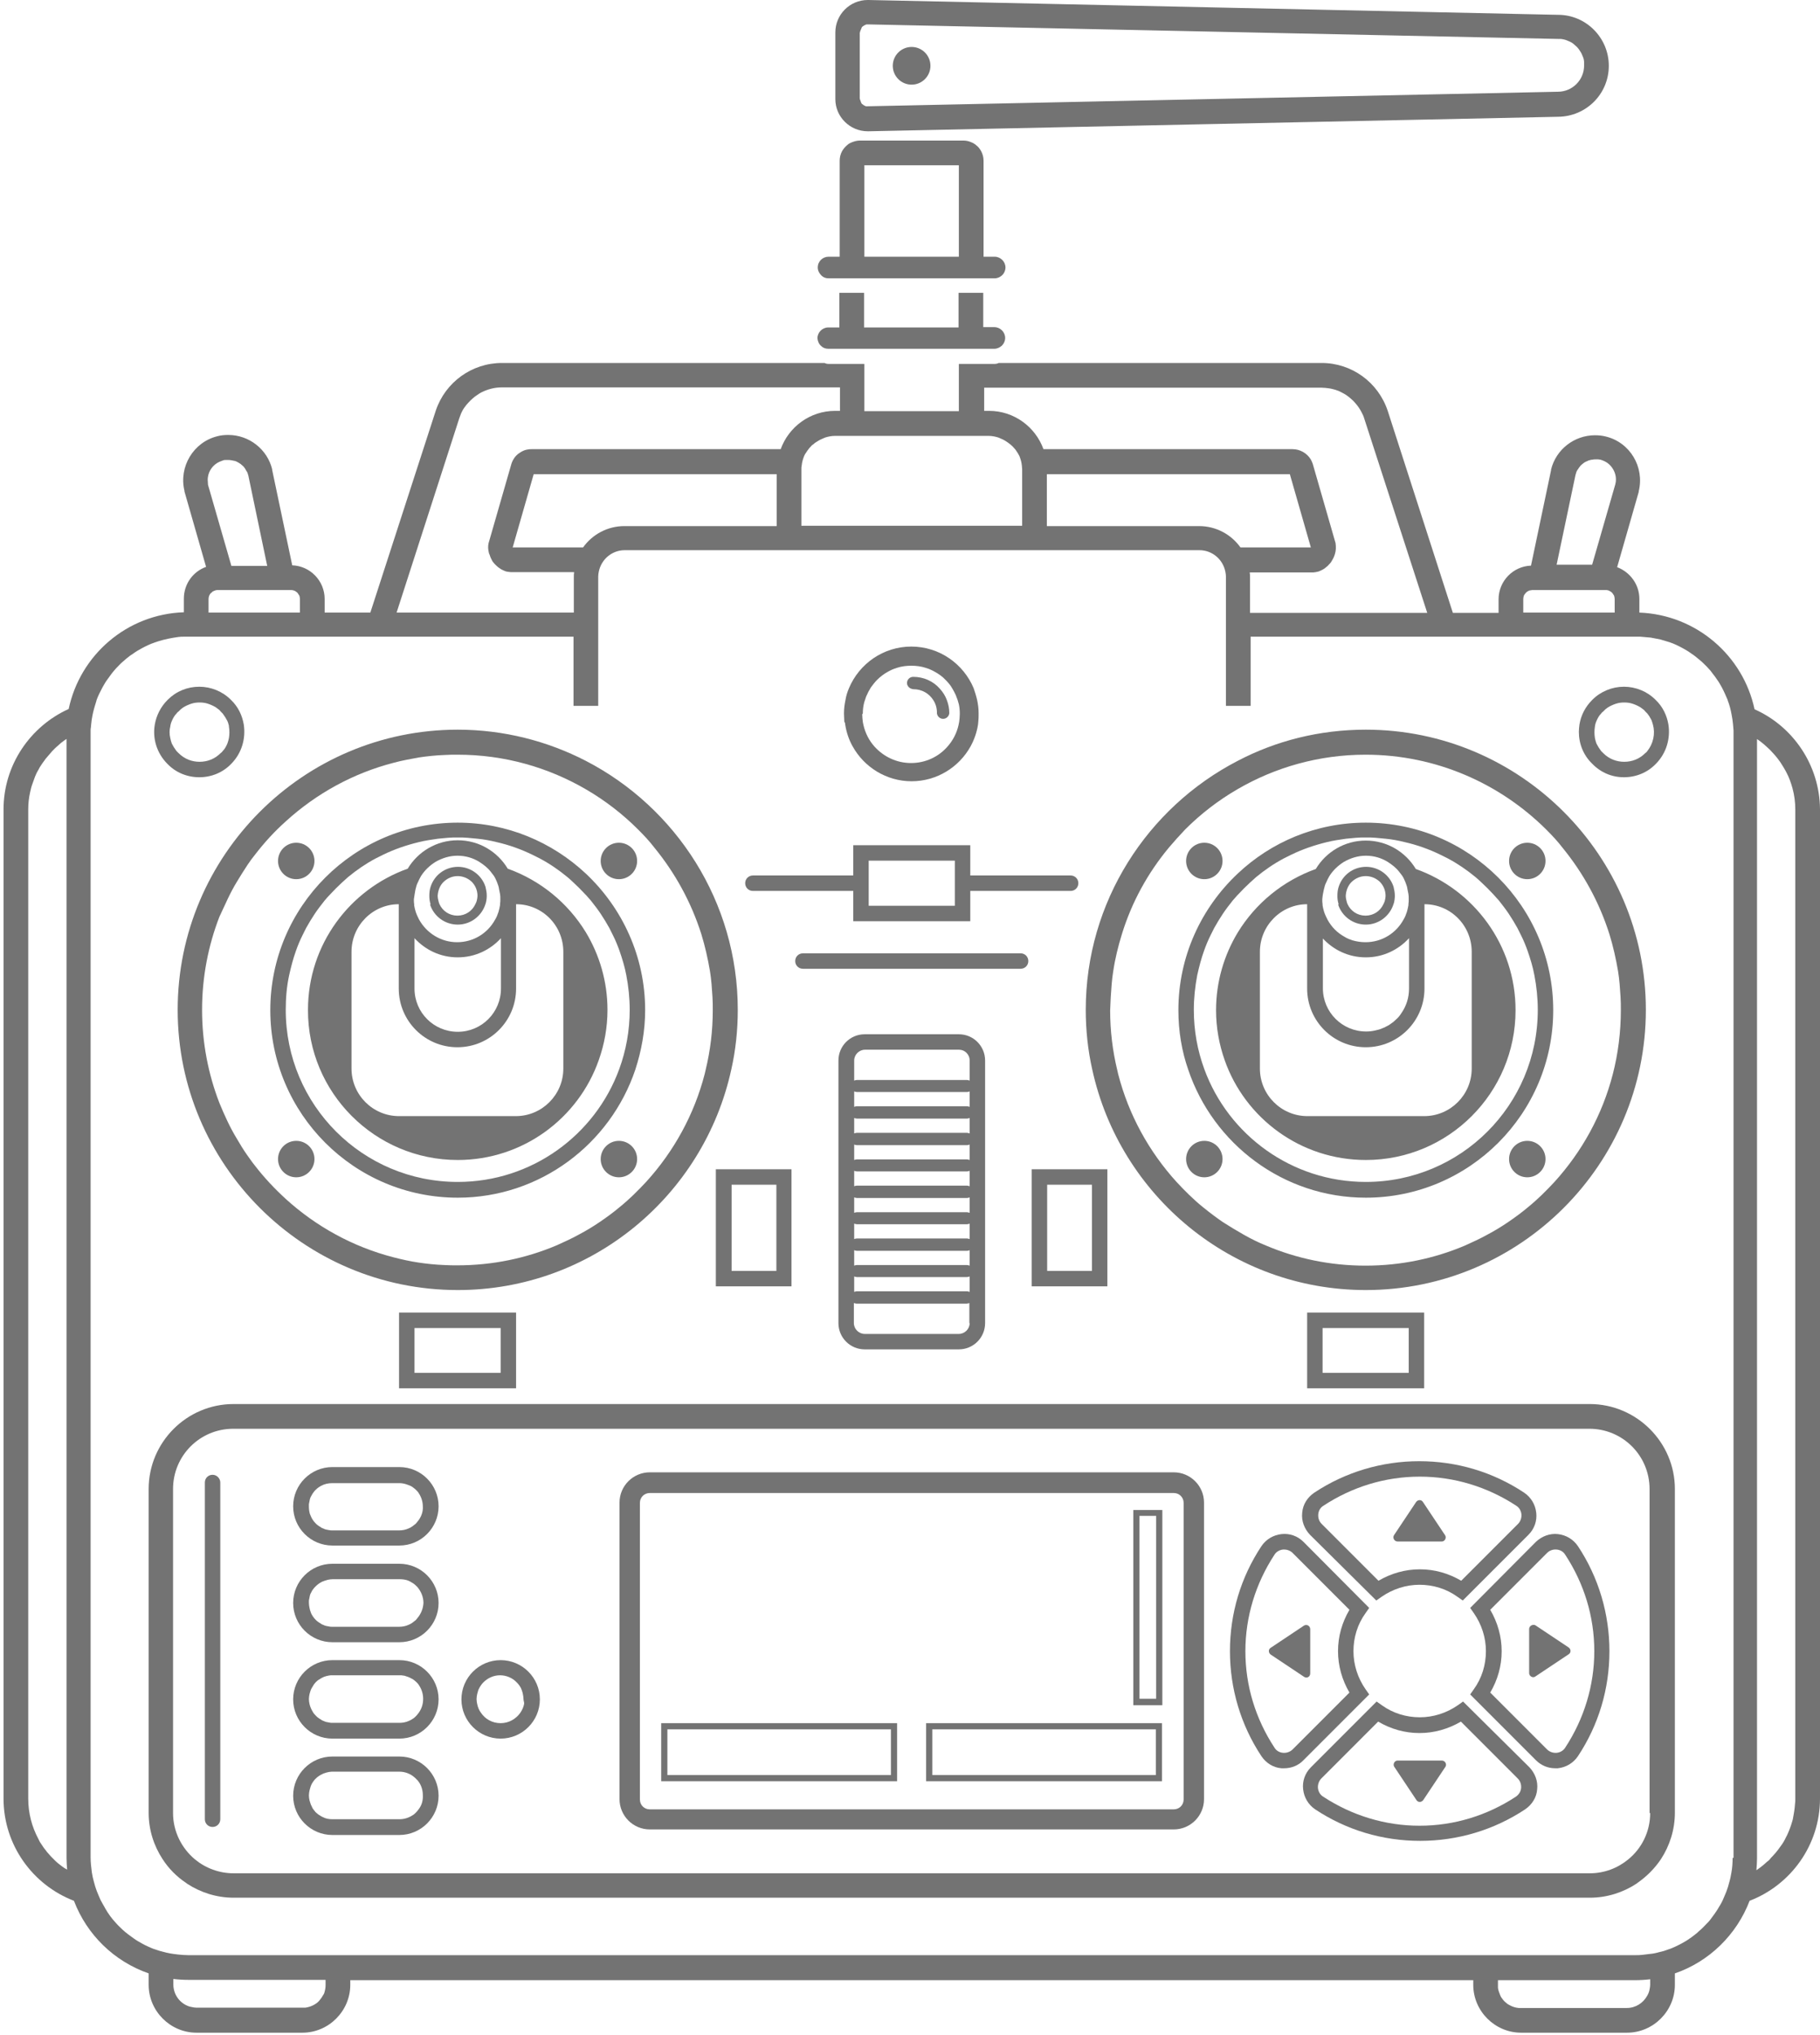 <svg width="485" height="542" viewBox="0 0 485 542" fill="none" xmlns="http://www.w3.org/2000/svg">
<path d="M467.556 188.922C464.512 174.605 452.005 163.744 436.866 163.168V159.547C436.866 155.68 434.397 152.388 430.941 151.072L436.701 130.995V130.83C438.264 124.412 434.397 117.83 427.897 116.266C426.91 116.019 426.005 115.937 425.017 115.937C419.504 115.937 414.65 119.722 413.333 125.07V125.235L407.985 150.661C403.213 150.825 399.346 154.775 399.346 159.629V163.25H387.168L369.807 109.437C367.256 101.784 360.18 96.683 352.199 96.683H266.133C265.804 96.847 265.475 96.93 265.063 96.93H255.519V109.519H230.341V96.93H220.796C220.385 96.93 220.056 96.847 219.726 96.683H133.743C125.762 96.683 118.686 101.784 116.135 109.354L98.691 163.168H86.514V159.547C86.514 154.692 82.647 150.743 77.874 150.578L72.526 125.153V124.988C71.21 119.64 66.355 115.855 60.842 115.855C59.855 115.855 58.867 115.937 57.962 116.184C51.544 117.747 47.595 124.33 49.158 130.748V130.913L54.918 150.99C51.462 152.224 48.994 155.515 48.994 159.465V163.085C33.854 163.579 21.347 174.44 18.303 188.84C8.1 193.448 0.942 203.733 0.942 215.582V479.053C0.942 491.478 8.758 502.092 19.702 506.289C23.157 515.34 30.398 522.416 39.614 525.625V528.67C39.614 535.664 45.373 541.423 52.367 541.423H80.59C87.583 541.423 93.343 535.664 93.343 528.67V527.435H392.599V528.67C392.599 535.664 398.358 541.423 405.352 541.423H433.574C440.568 541.423 446.328 535.664 446.328 528.67V525.625C455.461 522.498 462.784 515.34 466.24 506.289C477.183 502.092 485 491.478 485 479.053V215.582C484.918 203.733 477.759 193.448 467.556 188.922ZM16.575 497.155C15.917 496.661 15.258 496.168 14.683 495.592C13.201 494.193 11.885 492.629 10.815 490.902C10.569 490.572 10.404 490.161 10.239 489.832C8.511 486.623 7.524 483.002 7.524 479.053V215.582C7.524 214.019 7.689 212.538 8.018 211.056C8.182 210.316 8.347 209.575 8.594 208.917C8.841 208.176 9.087 207.518 9.334 206.86C9.581 206.202 9.91 205.543 10.322 204.885C10.486 204.556 10.651 204.227 10.898 203.898C11.227 203.404 11.556 202.91 11.885 202.499C12.05 202.252 12.214 202.005 12.461 201.758C12.955 201.182 13.448 200.606 13.942 200.03C14.189 199.784 14.436 199.537 14.683 199.29C15.176 198.796 15.752 198.385 16.246 197.891C16.575 197.644 16.904 197.397 17.233 197.151C17.398 197.068 17.562 196.904 17.727 196.821V494.851C17.727 495.921 17.809 496.991 17.892 497.978C17.398 497.731 16.986 497.484 16.575 497.155ZM419.834 126.552C419.916 126.305 419.998 125.976 420.08 125.729C420.08 125.646 420.08 125.646 420.163 125.564C420.245 125.317 420.41 125.07 420.574 124.906C420.574 124.824 420.656 124.824 420.656 124.741C420.821 124.494 420.986 124.33 421.15 124.083C421.15 124.083 421.15 124.083 421.232 124.001C421.397 123.836 421.561 123.672 421.808 123.507L421.891 123.425C422.137 123.26 422.302 123.096 422.549 123.013C422.631 123.013 422.631 122.931 422.713 122.931C422.96 122.849 423.207 122.684 423.454 122.602H423.536C423.783 122.52 424.03 122.437 424.277 122.437H424.359C424.606 122.355 424.853 122.355 425.182 122.355H425.346C425.511 122.355 425.593 122.355 425.758 122.355C425.84 122.355 425.922 122.355 425.922 122.355C426.087 122.355 426.334 122.437 426.498 122.437C426.663 122.52 426.827 122.52 426.992 122.602C427.897 122.931 428.638 123.425 429.214 124.083C430.366 125.4 430.941 127.21 430.448 129.02L424.277 150.414H414.814L419.834 126.552ZM405.928 159.547C405.928 159.218 406.01 158.889 406.093 158.642C406.175 158.477 406.257 158.313 406.422 158.148C406.586 157.901 406.751 157.737 406.998 157.572C407.245 157.408 407.574 157.243 407.821 157.243C407.985 157.243 408.15 157.161 408.314 157.161H427.897C428.309 157.161 428.72 157.243 429.049 157.49C429.131 157.49 429.131 157.572 429.214 157.572C429.625 157.819 429.872 158.231 430.119 158.642C430.201 158.889 430.283 159.218 430.283 159.547V163.168H405.928V159.547ZM262.101 103.265H352.199C352.857 103.265 353.515 103.348 354.091 103.43C354.749 103.512 355.325 103.677 355.901 103.841C356.477 104.006 357.053 104.253 357.629 104.582C358.452 104.993 359.193 105.487 359.933 106.145C360.427 106.557 360.838 106.968 361.25 107.462C361.826 108.12 362.401 108.943 362.813 109.766C363.142 110.342 363.389 110.918 363.553 111.494L380.339 163.25H333.11V153.787C333.11 153.376 333.11 152.882 333.027 152.471H349.401C349.566 152.471 349.813 152.471 349.977 152.471C350.224 152.471 350.388 152.388 350.635 152.388C350.882 152.306 351.129 152.306 351.376 152.224C351.54 152.142 351.787 152.059 351.952 151.977C352.116 151.895 352.281 151.812 352.446 151.73C352.692 151.566 352.939 151.483 353.186 151.237C353.515 150.99 353.927 150.661 354.173 150.331C354.42 150.085 354.667 149.838 354.832 149.509C355.079 149.097 355.325 148.686 355.49 148.274C355.654 147.863 355.819 147.369 355.901 146.876C355.901 146.629 355.984 146.382 355.984 146.135C355.984 145.641 355.984 145.148 355.901 144.654L349.977 124.083C349.813 123.425 349.566 122.849 349.237 122.273C348.249 120.709 346.439 119.64 344.464 119.64H278.064C275.924 113.715 270.247 109.437 263.582 109.437H262.266V103.265H262.101ZM330.559 145.806C328.09 142.35 324.059 140.128 319.533 140.128H278.969V126.305H343.724L349.319 145.806H330.559ZM263.418 116.102C264.323 116.102 265.146 116.266 265.968 116.513C266.133 116.595 266.215 116.595 266.38 116.678C266.956 116.924 267.532 117.171 268.025 117.5C268.437 117.747 268.848 118.076 269.177 118.323C269.424 118.488 269.589 118.735 269.836 118.899C270.082 119.146 270.247 119.393 270.494 119.64C270.576 119.722 270.658 119.804 270.741 119.969C270.905 120.216 271.07 120.463 271.234 120.709C271.399 120.956 271.481 121.203 271.646 121.45C271.975 122.273 272.222 123.096 272.304 124.001C272.304 124.33 272.386 124.577 272.386 124.906V140.046H213.555V124.906C213.555 124.577 213.555 124.33 213.638 124.001C213.72 123.096 213.967 122.273 214.296 121.45C214.378 121.203 214.543 120.956 214.707 120.709C214.872 120.463 215.036 120.216 215.201 119.969C215.283 119.887 215.366 119.804 215.448 119.64C215.612 119.393 215.859 119.146 216.106 118.899C216.271 118.652 216.518 118.488 216.764 118.323C217.093 117.994 217.505 117.747 217.916 117.5C218.41 117.171 218.986 116.924 219.562 116.678C219.726 116.595 219.809 116.595 219.973 116.513C220.796 116.266 221.619 116.102 222.524 116.102H263.418ZM122.388 111.411C122.47 111.165 122.553 111 122.635 110.753C122.717 110.506 122.8 110.342 122.882 110.095C123.046 109.848 123.129 109.519 123.293 109.272C123.458 108.943 123.705 108.614 123.952 108.285C124.198 107.956 124.445 107.626 124.774 107.297C125.515 106.474 126.338 105.734 127.243 105.158C127.572 104.911 127.983 104.664 128.312 104.5C129.958 103.677 131.768 103.183 133.743 103.183H223.841V109.437H222.524C215.859 109.437 210.182 113.715 208.043 119.64H141.642C141.313 119.64 140.984 119.64 140.655 119.722C139.996 119.804 139.42 120.051 138.844 120.38C138.598 120.545 138.351 120.709 138.104 120.874C137.61 121.285 137.199 121.697 136.87 122.273C136.541 122.767 136.294 123.425 136.129 124.083L130.205 144.654C130.04 145.394 130.04 146.135 130.205 146.876C130.287 147.205 130.287 147.451 130.452 147.698C130.534 148.027 130.699 148.357 130.781 148.603C130.945 148.85 131.028 149.179 131.192 149.426C131.357 149.673 131.604 150.002 131.851 150.249C132.18 150.578 132.509 150.907 132.838 151.154C133.085 151.319 133.332 151.483 133.578 151.648C133.743 151.73 133.908 151.812 134.072 151.895C134.237 151.977 134.484 152.059 134.648 152.142C134.895 152.224 135.142 152.306 135.389 152.306C135.635 152.306 135.8 152.388 136.047 152.388C136.211 152.388 136.458 152.388 136.623 152.388H152.997C152.914 152.8 152.914 153.294 152.914 153.705V163.168H105.685L122.388 111.411ZM206.973 126.305V140.128H166.408C161.883 140.128 157.851 142.35 155.383 145.806H136.623L142.218 126.305H206.973ZM77.545 157.161C78.039 157.161 78.532 157.325 78.862 157.572C78.944 157.655 79.109 157.737 79.191 157.819C79.273 157.901 79.355 157.984 79.438 158.148C79.52 158.313 79.684 158.477 79.767 158.642C79.849 158.889 79.931 159.218 79.931 159.547V163.168H55.576V159.547C55.576 159.053 55.741 158.56 55.988 158.231C56.07 158.066 56.152 157.984 56.317 157.901C56.399 157.819 56.563 157.655 56.646 157.572C56.728 157.572 56.728 157.49 56.81 157.49C57.139 157.325 57.551 157.161 57.962 157.161H77.545ZM55.412 127.045C55.658 125.317 56.81 123.754 58.456 123.013C58.785 122.849 59.114 122.767 59.526 122.602C59.69 122.52 59.937 122.52 60.102 122.52C60.184 122.52 60.266 122.52 60.266 122.52C60.431 122.52 60.513 122.52 60.678 122.52H60.842C61.089 122.52 61.336 122.52 61.665 122.602H61.747C61.994 122.684 62.241 122.684 62.488 122.767H62.57C62.817 122.849 63.064 122.931 63.311 123.096C63.393 123.096 63.393 123.178 63.475 123.178C63.722 123.343 63.886 123.425 64.133 123.589L64.216 123.672C64.38 123.836 64.627 124.001 64.792 124.165C64.792 124.165 64.792 124.165 64.874 124.248C65.038 124.412 65.203 124.659 65.368 124.906C65.368 124.988 65.45 124.988 65.45 125.07C65.614 125.317 65.697 125.564 65.861 125.729C65.861 125.811 65.861 125.811 65.944 125.893C66.026 126.14 66.108 126.387 66.19 126.716L71.21 150.743H61.665L55.494 129.349C55.412 129.185 55.412 129.02 55.412 128.773C55.329 128.033 55.329 127.539 55.412 127.045ZM86.761 528.67C86.761 529.328 86.678 529.904 86.514 530.48C86.431 530.891 86.267 531.22 86.02 531.549C85.773 532.043 85.362 532.537 85.033 532.948C84.868 533.113 84.786 533.195 84.621 533.36C83.716 534.1 82.564 534.594 81.33 534.759C81.083 534.759 80.919 534.759 80.672 534.759H52.367C51.956 534.759 51.544 534.676 51.133 534.594C50.722 534.512 50.31 534.429 49.981 534.265C47.76 533.36 46.196 531.138 46.196 528.587V527.106C47.513 527.271 48.829 527.353 50.228 527.353H86.761V528.67ZM439.746 528.67C439.746 529.081 439.663 529.492 439.581 529.904C439.499 530.48 439.252 531.056 438.923 531.632C437.853 533.524 435.878 534.841 433.492 534.841H405.27C405.105 534.841 404.858 534.841 404.694 534.841C403.953 534.758 403.295 534.594 402.637 534.265C402.308 534.1 401.979 533.936 401.732 533.771C401.32 533.442 400.909 533.113 400.58 532.701C400.251 532.29 399.922 531.879 399.757 531.385C399.592 530.891 399.346 530.398 399.263 529.904C399.181 529.657 399.181 529.492 399.181 529.246C399.181 529.081 399.181 528.834 399.181 528.67V527.435H435.714C437.03 527.435 438.429 527.353 439.746 527.188V528.67ZM461.715 494.851C461.715 496.168 461.632 497.484 461.385 498.801C461.303 499.212 461.221 499.624 461.139 500.117C461.056 500.446 460.974 500.776 460.892 501.105C460.727 501.598 460.645 502.092 460.48 502.586C460.233 503.409 459.904 504.231 459.575 504.972C459.411 505.383 459.246 505.713 459.082 506.124C458.752 506.864 458.341 507.523 457.93 508.181C457.93 508.263 457.847 508.263 457.847 508.346C457.189 509.415 456.449 510.403 455.708 511.39C455.461 511.719 455.132 512.048 454.885 512.295C454.309 512.871 453.733 513.529 453.157 514.023C452.828 514.27 452.499 514.599 452.252 514.846C451.594 515.34 450.936 515.916 450.277 516.327C449.619 516.821 448.879 517.232 448.138 517.644C447.562 517.973 446.986 518.22 446.328 518.549C445.752 518.796 445.258 519.042 444.682 519.207C443.86 519.536 443.037 519.783 442.214 519.948C441.391 520.194 440.568 520.359 439.746 520.441C439.746 520.441 439.746 520.441 439.663 520.441C439.005 520.523 438.347 520.606 437.688 520.688C437.03 520.77 436.372 520.77 435.714 520.77H50.146C49.24 520.77 48.335 520.688 47.513 520.606C47.101 520.523 46.608 520.523 46.196 520.441C44.962 520.277 43.645 519.948 42.493 519.618C42.082 519.454 41.671 519.372 41.259 519.207C40.683 519.042 40.19 518.796 39.614 518.549C39.038 518.302 38.379 517.973 37.803 517.644C37.063 517.232 36.322 516.821 35.664 516.327C34.594 515.587 33.607 514.846 32.702 514.023C32.126 513.447 31.468 512.871 30.974 512.295C29.822 511.061 28.835 509.744 28.012 508.263C28.012 508.181 27.93 508.181 27.93 508.099C27.518 507.44 27.189 506.782 26.778 506.042C26.613 505.63 26.449 505.301 26.284 504.89C25.955 504.149 25.626 503.326 25.379 502.504C25.215 502.01 25.132 501.516 24.968 501.022C24.885 500.693 24.803 500.364 24.721 500.035C24.639 499.624 24.556 499.212 24.474 498.718C24.309 497.402 24.145 496.085 24.145 494.769V195.669C24.145 195.34 24.145 195.011 24.145 194.682C24.145 194.353 24.145 194.024 24.227 193.695C24.227 193.366 24.309 193.119 24.309 192.79C24.392 192.049 24.474 191.308 24.639 190.568C24.885 189.251 25.297 187.935 25.708 186.618C25.708 186.618 25.708 186.618 25.708 186.536C26.12 185.384 26.696 184.232 27.271 183.162C27.683 182.422 28.094 181.681 28.588 181.023C29.328 179.953 30.069 178.966 30.892 178.061C31.468 177.485 32.044 176.827 32.62 176.333C33.031 176.004 33.36 175.675 33.772 175.346C34.348 174.852 34.924 174.44 35.582 174.029C36.24 173.535 36.981 173.124 37.721 172.712C38.791 172.136 39.943 171.56 41.177 171.149C41.588 170.984 42 170.902 42.411 170.738C44.057 170.244 45.702 169.915 47.513 169.668C48.006 169.586 48.5 169.586 48.994 169.586C49.405 169.586 49.734 169.586 50.146 169.586H152.832V188.017H159.415V153.54C159.415 153.047 159.497 152.635 159.579 152.224C160.237 149.015 163.035 146.546 166.491 146.546H319.615C323.071 146.546 325.869 149.015 326.527 152.224C326.609 152.635 326.692 153.129 326.692 153.54V188.017H333.274V169.586H435.961C436.372 169.586 436.701 169.586 437.113 169.586C438.1 169.668 439.005 169.75 439.91 169.833C440.733 169.997 441.638 170.162 442.461 170.326C443.284 170.573 444.106 170.82 444.929 171.067C446.163 171.478 447.315 172.054 448.385 172.63C449.126 173.042 449.866 173.453 450.524 173.947C451.018 174.276 451.512 174.605 452.005 175.016C452.499 175.428 452.993 175.839 453.486 176.251C454.062 176.827 454.721 177.403 455.214 177.979C455.626 178.39 456.037 178.884 456.366 179.377C456.778 179.871 457.189 180.447 457.518 180.941C458.012 181.599 458.423 182.34 458.835 183.08C459.411 184.15 459.904 185.302 460.398 186.454C460.398 186.454 460.398 186.454 460.398 186.536C460.892 187.77 461.221 189.087 461.468 190.486C461.632 191.226 461.714 191.967 461.797 192.707C461.797 192.954 461.879 193.283 461.879 193.612C461.879 193.941 461.961 194.271 461.961 194.6C461.961 194.929 461.961 195.258 461.961 195.587V494.851H461.715ZM477.677 209.987C478.171 211.797 478.418 213.689 478.418 215.664V479.135C478.418 479.629 478.418 480.04 478.335 480.534C478.253 481.933 478.006 483.249 477.759 484.566C477.677 484.73 477.677 484.977 477.595 485.142C477.266 486.294 476.854 487.446 476.361 488.515C476.278 488.762 476.114 489.009 475.949 489.338C475.538 490.243 475.044 491.066 474.468 491.807C474.057 492.383 473.645 492.959 473.152 493.535C472.905 493.781 472.658 494.111 472.411 494.357C472.164 494.604 471.917 494.851 471.67 495.18C471.424 495.509 471.177 495.674 470.848 495.921C470.601 496.168 470.272 496.415 470.025 496.661C469.449 497.155 468.873 497.567 468.297 497.978C468.215 498.06 468.132 498.06 468.05 498.143C468.132 497.073 468.215 496.085 468.215 495.016V196.821L468.297 196.904C468.873 197.315 469.449 197.727 470.025 198.22C470.272 198.467 470.601 198.714 470.848 198.961C471.424 199.454 471.917 199.948 472.411 200.524C472.658 200.771 472.905 201.1 473.152 201.347C473.645 201.923 474.057 202.499 474.468 203.075C475.044 203.98 475.62 204.885 476.114 205.873C476.772 207.107 477.266 208.506 477.677 209.987Z" fill="#737373"/>
<path d="M121.977 343.615C157.687 343.615 187.555 318.436 194.878 284.864C196.03 279.763 196.606 274.414 196.606 268.984C196.606 240.185 180.149 215.088 156.123 202.664C145.921 197.397 134.237 194.353 121.977 194.353C80.836 194.353 47.348 227.842 47.348 268.984C47.348 310.125 80.836 343.615 121.977 343.615ZM60.678 239.444C61.418 237.881 62.241 236.317 63.146 234.836C64.051 233.355 64.956 231.874 65.944 230.393C66.602 229.406 67.26 228.5 68.001 227.595C70.469 224.386 73.184 221.424 76.229 218.709C84.292 211.386 94.084 205.955 104.945 203.157C107.084 202.581 109.306 202.17 111.609 201.758C113.831 201.429 116.135 201.182 118.439 201.1C119.591 201.018 120.743 201.018 121.977 201.018C134.401 201.018 146.085 204.391 156.123 210.234C161.225 213.196 165.915 216.816 170.029 220.93C171.592 222.494 173.073 224.057 174.39 225.785C179.903 232.532 184.181 240.267 186.896 248.824C187.884 252.033 188.624 255.325 189.2 258.698C189.365 259.85 189.529 260.92 189.612 262.072C189.694 263.224 189.776 264.376 189.859 265.528C189.941 266.68 189.941 267.832 189.941 269.066C189.941 274.579 189.283 279.845 188.048 284.947C187.966 285.276 187.884 285.687 187.802 286.016C185.004 296.878 179.573 306.669 172.25 314.733C170.029 317.119 167.725 319.423 165.174 321.48C163.529 322.879 161.718 324.196 159.908 325.43C158.098 326.664 156.206 327.816 154.313 328.804C152.421 329.873 150.364 330.778 148.389 331.684C140.243 335.139 131.275 337.032 121.895 337.032C120.743 337.032 119.591 337.032 118.356 336.95C116.053 336.867 113.749 336.621 111.527 336.291C109.306 335.962 107.084 335.469 104.862 334.893C94.001 332.095 84.21 326.664 76.146 319.341C73.184 316.626 70.387 313.664 67.918 310.454C67.178 309.549 66.519 308.562 65.861 307.657C64.874 306.258 63.969 304.777 63.064 303.214C62.159 301.732 61.336 300.169 60.595 298.606C59.855 297.042 59.114 295.397 58.456 293.751C55.494 286.099 53.848 277.706 53.848 268.984C53.848 260.262 55.494 251.869 58.456 244.217C59.197 242.653 59.937 241.007 60.678 239.444Z" fill="#737373"/>
<path d="M121.977 319.012C143.946 319.012 162.624 304.695 169.288 284.947C170.934 279.927 171.921 274.579 171.921 269.066C171.921 254.749 165.833 241.83 156.123 232.697C147.155 224.304 135.142 219.12 121.977 219.12C94.413 219.12 72.032 241.501 72.032 269.066C72.032 296.631 94.413 319.012 121.977 319.012ZM77.052 259.768C77.545 257.546 78.121 255.325 78.862 253.268C79.355 251.869 79.931 250.47 80.59 249.154C80.919 248.495 81.248 247.837 81.577 247.179C82.317 245.862 83.058 244.628 83.881 243.394C84.704 242.159 85.609 241.007 86.514 239.856C87.007 239.28 87.501 238.704 87.995 238.21C88.982 237.14 90.052 236.071 91.121 235.083C91.697 234.589 92.191 234.096 92.767 233.602C95.071 231.709 97.457 230.064 100.09 228.665C100.748 228.336 101.407 228.007 102.065 227.678C105.109 226.197 108.236 225.127 111.609 224.304C113.255 223.893 114.983 223.646 116.711 223.399C117.534 223.317 118.439 223.234 119.344 223.152C120.249 223.07 121.072 223.07 121.977 223.07C122.882 223.07 123.787 223.07 124.61 223.152C125.515 223.234 126.338 223.317 127.243 223.399C128.971 223.563 130.699 223.893 132.344 224.304C135.635 225.045 138.844 226.197 141.889 227.678C142.547 228.007 143.205 228.336 143.864 228.665C146.497 230.064 148.883 231.709 151.187 233.602C151.762 234.096 152.338 234.589 152.832 235.083C153.902 236.071 154.971 237.14 155.959 238.21C156.041 238.292 156.123 238.374 156.206 238.457C156.617 238.95 157.028 239.362 157.44 239.856C158.345 241.007 159.25 242.159 160.073 243.394C160.896 244.628 161.636 245.862 162.377 247.179C162.706 247.837 163.035 248.495 163.364 249.154C164.022 250.47 164.598 251.869 165.092 253.268C165.833 255.407 166.491 257.546 166.902 259.768C167.478 262.73 167.807 265.857 167.807 268.984C167.807 274.497 166.82 279.845 165.01 284.782C158.592 302.308 141.724 314.816 121.977 314.816C96.634 314.816 76.146 294.327 76.146 268.984C76.146 265.857 76.393 262.813 77.052 259.768Z" fill="#737373"/>
<path d="M164.927 313.581C167.609 313.581 169.782 311.408 169.782 308.727C169.782 306.045 167.609 303.872 164.927 303.872C162.246 303.872 160.073 306.045 160.073 308.727C160.073 311.408 162.246 313.581 164.927 313.581Z" fill="#737373"/>
<path d="M78.944 313.581C81.625 313.581 83.799 311.408 83.799 308.727C83.799 306.045 81.625 303.872 78.944 303.872C76.263 303.872 74.089 306.045 74.089 308.727C74.089 311.408 76.263 313.581 78.944 313.581Z" fill="#737373"/>
<path d="M164.927 234.178C167.609 234.178 169.782 232.004 169.782 229.323C169.782 226.642 167.609 224.469 164.927 224.469C162.246 224.469 160.073 226.642 160.073 229.323C160.073 232.004 162.246 234.178 164.927 234.178Z" fill="#737373"/>
<path d="M78.944 234.178C81.625 234.178 83.799 232.004 83.799 229.323C83.799 226.642 81.625 224.469 78.944 224.469C76.263 224.469 74.089 226.642 74.089 229.323C74.089 232.004 76.263 234.178 78.944 234.178Z" fill="#737373"/>
<path d="M121.977 308.973C139.338 308.973 154.149 297.865 159.579 282.314C161.06 278.117 161.883 273.674 161.883 268.984C161.883 261.414 159.744 254.337 156.123 248.331C151.351 240.514 144.028 234.507 135.306 231.38C132.591 226.855 127.654 223.81 121.977 223.81C116.299 223.81 111.363 226.855 108.647 231.38C93.178 236.893 82.071 251.622 82.071 268.984C81.988 291.036 99.925 308.973 121.977 308.973ZM110.704 236.976C110.869 236.317 111.033 235.577 111.363 235.001C111.609 234.425 111.856 233.931 112.185 233.355C113.173 231.792 114.489 230.558 116.053 229.57C117.78 228.583 119.755 227.924 121.895 227.924C124.034 227.924 126.009 228.5 127.736 229.57C128.888 230.311 129.958 231.134 130.781 232.203C131.028 232.532 131.357 232.944 131.604 233.273C131.933 233.767 132.18 234.343 132.426 234.919C132.673 235.577 132.92 236.153 133.002 236.893C133.085 237.305 133.167 237.716 133.249 238.128C133.332 238.539 133.332 238.95 133.332 239.444C133.332 239.938 133.332 240.349 133.249 240.843C133.249 240.925 133.249 241.007 133.249 241.09C133.167 241.666 133.002 242.324 132.838 242.9C132.591 243.641 132.344 244.299 131.933 244.957C129.958 248.578 126.173 250.964 121.812 250.964C117.451 250.964 113.666 248.495 111.692 244.957C111.363 244.299 111.033 243.641 110.787 242.9C110.622 242.324 110.457 241.748 110.375 241.172C110.375 241.09 110.375 241.007 110.375 240.925C110.293 240.432 110.293 240.02 110.293 239.526C110.457 238.539 110.54 237.716 110.704 236.976ZM110.457 249.894C113.337 253.021 117.369 254.996 121.977 254.996C126.585 254.996 130.616 253.021 133.496 249.894V263.306C133.496 269.642 128.395 274.826 121.977 274.826C115.641 274.826 110.457 269.724 110.457 263.306V249.894ZM93.672 253.515C93.672 246.52 99.35 240.843 106.261 240.843V263.306C106.261 271.946 113.255 278.94 121.895 278.94C130.534 278.94 137.528 271.946 137.528 263.306V240.843C144.522 240.843 150.117 246.52 150.117 253.515V284.618C150.117 291.612 144.439 297.289 137.446 297.289H106.343C99.35 297.289 93.672 291.612 93.672 284.618V253.515Z" fill="#737373"/>
<path d="M114.654 241.09C115.723 244.134 118.603 246.274 121.977 246.274C125.433 246.274 128.395 243.97 129.382 240.761C129.382 240.678 129.464 240.596 129.464 240.514C129.629 239.856 129.711 239.28 129.711 238.539C129.711 237.716 129.547 236.976 129.382 236.235C128.395 233.108 125.433 230.887 122.059 230.887C118.603 230.887 115.723 233.108 114.736 236.235C114.489 236.976 114.407 237.798 114.407 238.621C114.407 239.362 114.489 240.102 114.736 240.843C114.572 240.925 114.654 241.007 114.654 241.09ZM118.274 234.836C119.262 233.931 120.496 233.355 121.977 233.355C123.376 233.355 124.692 233.931 125.679 234.836C126.667 235.824 127.243 237.14 127.243 238.621C127.243 239.033 127.161 239.362 127.078 239.773C126.996 240.185 126.831 240.514 126.667 240.843C125.844 242.653 124.034 243.887 121.895 243.887C119.755 243.887 117.945 242.653 117.122 240.843C116.958 240.514 116.875 240.102 116.793 239.773C116.711 239.444 116.629 239.033 116.629 238.621C116.711 237.14 117.287 235.741 118.274 234.836Z" fill="#737373"/>
<path d="M363.965 343.615C405.105 343.615 438.594 310.125 438.594 268.984C438.594 227.842 405.105 194.353 363.965 194.353C351.623 194.353 340.021 197.315 329.818 202.664C305.792 215.088 289.336 240.185 289.336 268.984C289.336 274.414 289.912 279.763 291.064 284.864C298.387 318.436 328.255 343.615 363.965 343.615ZM296.001 265.528C296.083 264.376 296.165 263.224 296.248 262.072C296.33 260.92 296.495 259.768 296.659 258.698C297.153 255.325 297.976 252.033 298.963 248.824C301.596 240.267 305.875 232.532 311.47 225.785C312.868 224.139 314.349 222.494 315.831 220.93C319.945 216.816 324.635 213.196 329.736 210.234C339.774 204.391 351.458 201.018 363.883 201.018C382.643 201.018 399.675 208.67 412.017 220.93C413.58 222.494 415.061 224.057 416.378 225.785C421.891 232.532 426.169 240.267 428.884 248.824C429.872 252.033 430.612 255.325 431.188 258.698C431.353 259.85 431.517 260.92 431.6 262.072C431.682 263.224 431.764 264.376 431.847 265.528C431.929 266.68 431.929 267.832 431.929 269.066C431.929 274.908 431.188 280.668 429.79 286.099C426.992 296.96 421.561 306.752 414.238 314.816C412.017 317.202 409.713 319.506 407.162 321.563C405.517 322.962 403.706 324.278 401.896 325.512C400.086 326.747 398.194 327.899 396.301 328.886C394.409 329.956 392.352 330.861 390.377 331.766C382.231 335.222 373.263 337.114 363.883 337.114C354.503 337.114 345.534 335.222 337.388 331.766C335.331 330.943 333.356 329.956 331.464 328.886C329.571 327.816 327.679 326.664 325.869 325.512C324.059 324.278 322.331 322.962 320.603 321.563C318.052 319.506 315.748 317.202 313.527 314.816C306.204 306.752 300.773 296.96 297.976 286.099C297.893 285.77 297.811 285.358 297.729 285.029C296.495 279.927 295.836 274.579 295.836 269.148C295.919 267.832 295.919 266.68 296.001 265.528Z" fill="#737373"/>
<path d="M363.965 319.012C391.529 319.012 413.909 296.631 413.909 269.066C413.909 241.501 391.529 219.12 363.965 219.12C350.718 219.12 338.705 224.304 329.818 232.697C320.109 241.83 314.02 254.749 314.02 269.066C314.02 274.661 314.925 280.01 316.653 284.947C323.318 304.695 341.996 319.012 363.965 319.012ZM319.039 259.768C319.533 257.546 320.109 255.325 320.85 253.268C321.343 251.869 321.919 250.47 322.578 249.154C322.907 248.495 323.236 247.837 323.565 247.179C324.305 245.862 325.046 244.628 325.869 243.394C326.692 242.159 327.597 241.007 328.502 239.856C328.913 239.362 329.325 238.95 329.736 238.457C329.818 238.374 329.901 238.292 329.983 238.21C330.97 237.14 332.04 236.071 333.11 235.083C333.685 234.589 334.179 234.096 334.755 233.602C337.059 231.709 339.445 230.064 342.078 228.665C342.736 228.336 343.395 228.007 344.053 227.678C347.097 226.197 350.224 225.127 353.597 224.304C355.243 223.893 356.971 223.646 358.699 223.399C359.522 223.317 360.427 223.234 361.332 223.152C362.237 223.07 363.06 223.07 363.965 223.07C364.87 223.07 365.775 223.07 366.598 223.152C367.503 223.234 368.326 223.317 369.231 223.399C370.959 223.563 372.687 223.893 374.332 224.304C377.623 225.045 380.832 226.197 383.877 227.678C384.535 228.007 385.193 228.336 385.852 228.665C388.485 230.064 390.871 231.709 393.175 233.602C393.751 234.096 394.326 234.589 394.82 235.083C395.89 236.071 396.959 237.14 397.947 238.21C398.441 238.786 398.934 239.28 399.428 239.856C400.333 241.007 401.238 242.159 402.061 243.394C402.884 244.628 403.624 245.862 404.365 247.179C404.694 247.837 405.023 248.495 405.352 249.154C406.01 250.47 406.586 251.869 407.08 253.268C407.821 255.407 408.479 257.546 408.89 259.768C409.466 262.73 409.795 265.857 409.795 268.984C409.795 294.327 389.307 314.816 363.965 314.816C344.217 314.816 327.35 302.308 320.932 284.782C319.122 279.845 318.134 274.579 318.134 268.984C318.134 265.857 318.464 262.813 319.039 259.768Z" fill="#737373"/>
<path d="M406.998 313.581C409.679 313.581 411.852 311.408 411.852 308.727C411.852 306.045 409.679 303.872 406.998 303.872C404.317 303.872 402.143 306.045 402.143 308.727C402.143 311.408 404.317 313.581 406.998 313.581Z" fill="#737373"/>
<path d="M320.932 313.581C323.613 313.581 325.786 311.408 325.786 308.727C325.786 306.045 323.613 303.872 320.932 303.872C318.251 303.872 316.077 306.045 316.077 308.727C316.077 311.408 318.251 313.581 320.932 313.581Z" fill="#737373"/>
<path d="M406.998 234.178C409.679 234.178 411.852 232.004 411.852 229.323C411.852 226.642 409.679 224.469 406.998 224.469C404.317 224.469 402.143 226.642 402.143 229.323C402.143 232.004 404.317 234.178 406.998 234.178Z" fill="#737373"/>
<path d="M320.932 234.178C323.613 234.178 325.786 232.004 325.786 229.323C325.786 226.642 323.613 224.469 320.932 224.469C318.251 224.469 316.077 226.642 316.077 229.323C316.077 232.004 318.251 234.178 320.932 234.178Z" fill="#737373"/>
<path d="M363.965 308.973C386.016 308.973 403.871 291.118 403.871 269.066C403.871 251.704 392.763 236.976 377.294 231.463C374.579 226.937 369.642 223.893 363.965 223.893C358.287 223.893 353.351 226.937 350.635 231.463C341.914 234.589 334.591 240.596 329.818 248.413C326.198 254.42 324.059 261.496 324.059 269.066C324.059 273.756 324.881 278.199 326.362 282.396C331.793 297.865 346.604 308.973 363.965 308.973ZM352.775 236.976C352.939 236.317 353.104 235.577 353.433 235.001C353.68 234.425 353.927 233.931 354.256 233.355C355.243 231.792 356.56 230.558 358.123 229.57C359.851 228.583 361.826 227.924 363.965 227.924C366.104 227.924 368.079 228.5 369.807 229.57C370.959 230.311 372.028 231.134 372.851 232.203C373.098 232.532 373.427 232.944 373.674 233.273C374.003 233.767 374.25 234.343 374.497 234.919C374.744 235.577 374.99 236.153 375.073 236.893C375.155 237.305 375.237 237.716 375.32 238.128C375.402 238.539 375.402 238.95 375.402 239.444C375.402 239.938 375.402 240.349 375.32 240.843C375.32 240.925 375.32 241.007 375.32 241.09C375.237 241.666 375.073 242.324 374.908 242.9C374.661 243.641 374.415 244.299 374.003 244.957C372.028 248.578 368.243 250.964 363.883 250.964C362.731 250.964 361.579 250.799 360.427 250.47C359.686 250.223 359.028 249.976 358.37 249.565C356.395 248.495 354.832 246.932 353.762 244.957C353.433 244.299 353.104 243.641 352.857 242.9C352.692 242.324 352.528 241.748 352.446 241.172C352.446 241.09 352.446 241.007 352.446 240.925C352.363 240.432 352.363 240.02 352.363 239.526C352.446 238.539 352.61 237.716 352.775 236.976ZM352.446 249.894C355.325 253.021 359.357 254.996 363.965 254.996C368.573 254.996 372.604 253.021 375.484 249.894V263.306C375.484 265.775 374.744 267.996 373.427 269.889C373.016 270.547 372.522 271.123 371.946 271.617C371.535 272.028 371.123 272.357 370.63 272.687C370.218 273.016 369.725 273.263 369.231 273.509C368.984 273.674 368.737 273.756 368.49 273.838C367.832 274.168 367.092 274.332 366.351 274.497C365.61 274.661 364.87 274.744 364.047 274.744C357.711 274.744 352.528 269.642 352.528 263.224V249.894H352.446ZM335.742 253.515C335.742 246.52 341.42 240.843 348.331 240.843V263.306C348.331 271.946 355.325 278.94 363.965 278.94C372.604 278.94 379.598 271.946 379.598 263.306V240.843C386.592 240.843 392.187 246.52 392.187 253.515V284.618C392.187 291.612 386.51 297.289 379.516 297.289H348.414C341.42 297.289 335.742 291.612 335.742 284.618V253.515Z" fill="#737373"/>
<path d="M356.642 241.09C357.711 244.134 360.591 246.274 363.965 246.274C367.421 246.274 370.383 243.97 371.37 240.761C371.37 240.678 371.452 240.596 371.452 240.514C371.617 239.856 371.699 239.28 371.699 238.539C371.699 237.716 371.535 236.976 371.37 236.235C370.383 233.108 367.421 230.887 364.047 230.887C360.591 230.887 357.711 233.108 356.724 236.235C356.477 236.976 356.395 237.798 356.395 238.621C356.395 239.362 356.477 240.102 356.724 240.843C356.56 240.925 356.642 241.007 356.642 241.09ZM360.262 234.836C361.25 233.931 362.484 233.355 363.965 233.355C365.364 233.355 366.68 233.931 367.667 234.836C368.655 235.824 369.231 237.14 369.231 238.621C369.231 239.033 369.149 239.362 369.066 239.773C368.984 240.185 368.819 240.514 368.655 240.843C367.832 242.653 366.022 243.887 363.883 243.887C361.743 243.887 359.933 242.653 359.11 240.843C358.946 240.514 358.863 240.102 358.781 239.773C358.699 239.444 358.617 239.033 358.617 238.621C358.699 237.14 359.275 235.741 360.262 234.836Z" fill="#737373"/>
<path d="M106.343 349.621V369.781H137.528V349.621H106.343ZM133.414 365.667H110.457V353.735H133.414V365.667Z" fill="#737373"/>
<path d="M348.331 349.621V369.781H379.516V349.621H348.331ZM375.402 365.667H352.446V353.735H375.402V365.667Z" fill="#737373"/>
<path d="M190.764 311.442V342.627H210.922V311.442H190.764ZM206.891 338.513H194.96V315.556H206.891V338.513Z" fill="#737373"/>
<path d="M274.937 311.442V342.627H295.096V311.442H274.937ZM290.982 338.513H279.051V315.556H290.982V338.513Z" fill="#737373"/>
<path d="M200.637 237.305H227.379V245.369H258.563V237.305H285.304C286.456 237.305 287.361 236.4 287.361 235.248C287.361 234.096 286.456 233.191 285.304 233.191H258.563V225.127H227.379V233.191H200.637C199.485 233.191 198.58 234.096 198.58 235.248C198.58 236.4 199.485 237.305 200.637 237.305ZM231.493 229.241H254.449V241.254H231.493V229.241Z" fill="#737373"/>
<path d="M274.032 255.983C274.032 254.831 273.127 253.926 271.975 253.926H213.967C212.815 253.926 211.91 254.831 211.91 255.983C211.91 257.135 212.815 258.04 213.967 258.04H271.975C273.127 258.04 274.032 257.135 274.032 255.983Z" fill="#737373"/>
<path d="M312.786 392.162H173.156C168.712 392.162 165.092 395.782 165.092 400.225V479.217C165.092 483.661 168.712 487.281 173.156 487.281H312.786C317.229 487.281 320.85 483.661 320.85 479.217V400.225C320.85 395.782 317.229 392.162 312.786 392.162ZM315.419 479.3C315.419 480.781 314.267 481.933 312.786 481.933H173.156C171.674 481.933 170.523 480.781 170.523 479.3V400.308C170.523 398.827 171.674 397.675 173.156 397.675H312.786C314.267 397.675 315.419 398.827 315.419 400.308V479.3Z" fill="#737373"/>
<path d="M366.762 426.309L368.161 425.322C371.123 423.265 374.661 422.113 378.282 422.113C381.902 422.113 385.44 423.183 388.402 425.322L389.801 426.309L407.327 408.783C408.89 407.22 409.631 405.08 409.384 402.941C409.137 400.719 407.985 398.827 406.175 397.592C397.865 392.079 388.238 389.2 378.199 389.2C368.243 389.2 358.534 392.079 350.224 397.592C348.414 398.827 347.18 400.719 347.015 402.941C346.768 405.08 347.591 407.22 349.072 408.783L366.762 426.309ZM352.692 401.048C360.344 396.029 369.149 393.314 378.364 393.314C387.497 393.314 396.384 396.029 404.036 401.048C404.858 401.542 405.352 402.447 405.434 403.352C405.517 404.257 405.188 405.245 404.529 405.903L389.39 421.043C386.016 419.068 382.313 417.999 378.364 417.999C374.497 417.999 370.712 419.068 367.338 421.043L352.199 405.903C351.54 405.245 351.211 404.34 351.294 403.352C351.376 402.365 351.87 401.542 352.692 401.048Z" fill="#737373"/>
<path d="M415.144 408.618C413.004 408.372 410.865 409.194 409.302 410.675L391.776 428.284L392.763 429.683C394.82 432.645 395.972 436.183 395.972 439.804C395.972 443.424 394.902 446.962 392.763 449.925L391.776 451.323L409.302 468.85C410.7 470.248 412.511 470.989 414.403 470.989C414.65 470.989 414.897 470.989 415.144 470.989C417.365 470.742 419.258 469.59 420.492 467.78C426.005 459.469 428.884 449.842 428.884 439.804C428.884 429.847 426.005 420.138 420.492 411.827C419.258 410.017 417.365 408.865 415.144 408.618ZM417.118 465.476C416.625 466.299 415.72 466.793 414.814 466.875C413.909 466.957 412.922 466.628 412.264 465.97L397.124 450.83C399.099 447.456 400.168 443.753 400.168 439.804C400.168 435.936 399.099 432.151 397.124 428.778L412.264 413.638C412.922 412.979 413.827 412.65 414.814 412.733C415.802 412.815 416.625 413.309 417.118 414.131C422.137 421.784 424.853 430.588 424.853 439.804C424.853 448.937 422.137 457.824 417.118 465.476Z" fill="#737373"/>
<path d="M389.883 453.216L388.485 454.203C385.522 456.26 381.984 457.412 378.364 457.412C374.744 457.412 371.206 456.343 368.243 454.203L366.845 453.216L349.319 470.742C347.755 472.306 347.015 474.445 347.262 476.584C347.509 478.806 348.661 480.698 350.471 481.933C358.781 487.446 368.408 490.326 378.446 490.326C388.402 490.326 398.111 487.446 406.422 481.933C408.232 480.698 409.466 478.806 409.631 476.584C409.878 474.445 409.055 472.306 407.574 470.742L389.883 453.216ZM403.953 478.559C396.301 483.578 387.497 486.294 378.282 486.294C369.149 486.294 360.262 483.578 352.61 478.559C351.787 478.065 351.294 477.16 351.211 476.255C351.129 475.35 351.458 474.363 352.116 473.704L367.256 458.564C370.63 460.539 374.332 461.609 378.282 461.609C382.149 461.609 385.934 460.539 389.307 458.564L404.447 473.704C405.105 474.363 405.434 475.268 405.352 476.255C405.27 477.16 404.776 477.983 403.953 478.559Z" fill="#737373"/>
<path d="M364.87 451.323L363.883 449.925C361.826 446.962 360.674 443.424 360.674 439.804C360.674 436.183 361.743 432.645 363.883 429.683L364.87 428.284L347.344 410.675C345.781 409.112 343.641 408.372 341.502 408.618C339.281 408.865 337.388 410.017 336.154 411.827C330.641 420.138 327.761 429.765 327.761 439.804C327.761 449.76 330.641 459.469 336.154 467.78C337.388 469.59 339.281 470.824 341.502 470.989C341.749 470.989 341.996 470.989 342.243 470.989C344.135 470.989 346.028 470.248 347.344 468.85L364.87 451.323ZM341.914 466.875C340.926 466.793 340.103 466.299 339.61 465.476C334.591 457.824 331.875 449.019 331.875 439.804C331.875 430.67 334.591 421.784 339.61 414.131C340.103 413.309 341.008 412.815 341.914 412.733C341.996 412.733 342.16 412.733 342.243 412.733C343.065 412.733 343.888 413.062 344.464 413.638L359.604 428.778C357.629 432.151 356.56 435.854 356.56 439.804C356.56 443.671 357.629 447.456 359.604 450.83L344.464 465.97C343.806 466.628 342.819 466.957 341.914 466.875Z" fill="#737373"/>
<path d="M407.491 433.879V445.646C407.491 446.469 408.479 447.045 409.137 446.551L418.023 440.627C418.682 440.215 418.682 439.31 418.023 438.816L409.137 432.892C408.479 432.563 407.491 433.056 407.491 433.879Z" fill="#737373"/>
<path d="M347.509 432.974L338.622 438.899C337.964 439.31 337.964 440.215 338.622 440.709L347.509 446.633C348.249 447.127 349.154 446.633 349.154 445.728V433.962C349.154 433.056 348.249 432.563 347.509 432.974Z" fill="#737373"/>
<path d="M372.44 410.593H384.206C385.029 410.593 385.522 409.606 385.111 408.948L379.187 400.061C378.775 399.403 377.87 399.403 377.377 400.061L371.452 408.948C371.041 409.688 371.617 410.593 372.44 410.593Z" fill="#737373"/>
<path d="M384.206 468.932H372.44C371.617 468.932 371.123 469.919 371.535 470.578L377.459 479.464C377.87 480.122 378.775 480.122 379.269 479.464L385.193 470.578C385.605 469.919 385.111 468.932 384.206 468.932Z" fill="#737373"/>
<path d="M106.426 390.763H88.571C82.811 390.763 78.121 395.453 78.121 401.213C78.121 406.973 82.811 411.663 88.571 411.663H106.426C112.185 411.663 116.875 406.973 116.875 401.213C116.875 395.453 112.185 390.763 106.426 390.763ZM111.609 404.833C111.445 405.08 111.198 405.327 111.033 405.574C110.869 405.738 110.787 405.903 110.622 405.985C110.375 406.15 110.128 406.397 109.882 406.561C109.552 406.808 109.223 406.973 108.812 407.137C108.071 407.466 107.249 407.631 106.343 407.631H88.489C88.242 407.631 87.912 407.631 87.666 407.549C87.172 407.466 86.596 407.384 86.185 407.137C85.938 407.055 85.691 406.973 85.526 406.808C85.197 406.644 84.868 406.397 84.539 406.15C84.21 405.903 83.963 405.574 83.716 405.327C83.469 404.998 83.222 404.669 83.058 404.34C82.893 404.01 82.729 403.599 82.564 403.188C82.4 402.612 82.317 401.953 82.317 401.295C82.317 401.048 82.317 400.884 82.317 400.637C82.4 400.225 82.482 399.814 82.564 399.403C82.647 398.991 82.811 398.662 83.058 398.251C83.222 397.922 83.469 397.592 83.716 397.263C83.963 396.934 84.292 396.687 84.539 396.44C84.868 396.194 85.197 395.947 85.526 395.782C86.431 395.288 87.419 395.042 88.571 395.042H106.426C107.166 395.042 107.907 395.206 108.565 395.453C108.812 395.535 108.976 395.618 109.223 395.7C109.47 395.782 109.717 395.947 109.964 396.111C110.293 396.358 110.622 396.605 110.869 396.852C111.116 397.099 111.445 397.428 111.609 397.757C112.268 398.744 112.679 399.979 112.679 401.295C112.761 402.529 112.35 403.764 111.609 404.833Z" fill="#737373"/>
<path d="M106.426 416.518H88.571C82.811 416.518 78.121 421.208 78.121 426.968C78.121 432.727 82.811 437.417 88.571 437.417H106.426C112.185 437.417 116.875 432.727 116.875 426.968C116.875 421.208 112.185 416.518 106.426 416.518ZM111.609 430.506C111.445 430.753 111.198 430.999 111.033 431.246C110.869 431.411 110.787 431.575 110.622 431.658C110.375 431.822 110.128 432.069 109.882 432.234C109.552 432.48 109.223 432.645 108.812 432.81C108.071 433.139 107.249 433.303 106.343 433.303H88.489C88.242 433.303 87.912 433.303 87.666 433.221C87.172 433.139 86.596 433.056 86.185 432.81C85.938 432.727 85.691 432.645 85.526 432.48C85.197 432.316 84.868 432.069 84.539 431.822C84.21 431.575 83.963 431.246 83.716 430.999C83.469 430.67 83.222 430.341 83.058 430.012C82.976 429.847 82.893 429.683 82.811 429.436C82.647 429.025 82.564 428.695 82.482 428.284C82.4 427.873 82.317 427.461 82.317 426.968C82.317 426.721 82.317 426.556 82.317 426.309C82.4 425.898 82.482 425.486 82.564 425.075C82.647 424.664 82.811 424.334 83.058 423.923C83.14 423.676 83.305 423.512 83.469 423.265C83.634 423.018 83.881 422.771 84.128 422.524C84.621 422.031 85.197 421.619 85.856 421.29C86.102 421.208 86.267 421.125 86.514 421.043C86.761 420.961 87.09 420.879 87.337 420.796C87.748 420.714 88.159 420.632 88.653 420.632H106.508C107.166 420.632 107.825 420.714 108.4 420.879C108.976 421.043 109.552 421.372 110.046 421.701C110.457 421.948 110.869 422.36 111.198 422.689C112.185 423.841 112.844 425.322 112.844 426.968C112.761 428.284 112.35 429.436 111.609 430.506Z" fill="#737373"/>
<path d="M106.426 442.19H88.571C82.811 442.19 78.121 446.88 78.121 452.64C78.121 458.4 82.811 463.09 88.571 463.09H106.426C112.185 463.09 116.875 458.4 116.875 452.64C116.875 446.88 112.185 442.19 106.426 442.19ZM111.609 456.178C111.363 456.507 111.116 456.836 110.869 457.083C110.622 457.33 110.293 457.659 109.964 457.824C109.635 458.071 109.306 458.235 108.894 458.4C108.154 458.729 107.331 458.893 106.426 458.893H88.571C88.324 458.893 87.995 458.893 87.748 458.811C87.254 458.729 86.678 458.647 86.267 458.4C86.02 458.317 85.773 458.235 85.609 458.071C85.279 457.906 84.95 457.659 84.621 457.412C84.292 457.165 84.045 456.836 83.799 456.589C83.634 456.425 83.469 456.178 83.387 456.013C82.976 455.355 82.647 454.615 82.482 453.874C82.4 453.463 82.317 453.051 82.317 452.558C82.317 452.146 82.4 451.652 82.482 451.241C82.647 450.583 82.811 450.007 83.14 449.513C83.305 449.266 83.469 448.937 83.634 448.69C83.716 448.526 83.881 448.443 83.963 448.279C84.128 448.114 84.21 447.95 84.374 447.867C84.539 447.703 84.704 447.538 84.868 447.456C85.033 447.374 85.115 447.291 85.279 447.209C85.609 446.962 86.02 446.798 86.349 446.633C86.761 446.469 87.172 446.386 87.583 446.304C87.912 446.222 88.242 446.222 88.653 446.222H106.508C106.837 446.222 107.166 446.222 107.495 446.304C107.742 446.304 107.989 446.386 108.154 446.469C108.812 446.633 109.47 446.962 110.046 447.291C110.375 447.538 110.704 447.785 110.951 448.032C111.198 448.279 111.527 448.608 111.692 448.937C112.35 449.924 112.761 451.159 112.761 452.475C112.761 453.956 112.35 455.108 111.609 456.178Z" fill="#737373"/>
<path d="M106.426 467.862H88.571C82.811 467.862 78.121 472.552 78.121 478.312C78.121 484.072 82.811 488.762 88.571 488.762H106.426C112.185 488.762 116.875 484.072 116.875 478.312C116.875 472.552 112.185 467.862 106.426 467.862ZM111.609 481.85C111.363 482.18 111.116 482.509 110.869 482.756C110.622 483.002 110.293 483.331 109.964 483.496C108.976 484.154 107.742 484.566 106.426 484.566H88.571C87.666 484.566 86.761 484.401 86.02 483.99C85.773 483.908 85.526 483.743 85.279 483.578C85.115 483.496 85.033 483.414 84.868 483.332C84.704 483.167 84.539 483.085 84.374 482.92C84.21 482.756 84.045 482.673 83.963 482.509C83.881 482.344 83.716 482.262 83.634 482.097C83.469 481.85 83.222 481.604 83.14 481.274C82.811 480.698 82.647 480.122 82.482 479.546C82.4 479.135 82.317 478.724 82.317 478.23C82.317 477.736 82.4 477.325 82.482 476.913C82.564 476.502 82.729 476.091 82.811 475.761C82.893 475.597 82.976 475.35 83.058 475.185C83.222 474.856 83.469 474.527 83.716 474.198C83.963 473.869 84.292 473.622 84.539 473.375C84.868 473.128 85.197 472.882 85.526 472.717C85.773 472.635 86.02 472.47 86.185 472.388C86.678 472.223 87.172 472.059 87.666 471.976C87.912 471.976 88.159 471.894 88.489 471.894H106.343C107.249 471.894 108.071 472.059 108.812 472.388C109.223 472.552 109.552 472.717 109.882 472.964C110.211 473.211 110.54 473.458 110.787 473.704C110.951 473.869 111.033 474.034 111.198 474.116C111.28 474.28 111.445 474.363 111.527 474.527C112.268 475.515 112.679 476.831 112.679 478.148C112.761 479.629 112.35 480.863 111.609 481.85Z" fill="#737373"/>
<path d="M423.618 373.977H62.241C49.734 373.977 39.614 384.18 39.614 396.605V482.838C39.614 487.446 41.012 491.642 43.316 495.18C44.962 497.731 47.101 499.87 49.57 501.516C49.652 501.598 49.816 501.681 49.899 501.763C53.437 504.067 57.715 505.466 62.241 505.466H423.701C428.226 505.466 432.505 504.067 436.043 501.763C436.125 501.681 436.29 501.598 436.372 501.516C438.84 499.788 440.98 497.649 442.625 495.18C444.929 491.642 446.328 487.363 446.328 482.838V396.605C446.328 384.18 436.125 373.977 423.618 373.977ZM439.746 482.92C439.746 487.939 437.442 492.383 433.904 495.263C431.106 497.567 427.568 498.965 423.618 498.965H62.241C58.374 498.965 54.753 497.567 51.956 495.263C48.418 492.3 46.114 487.857 46.114 482.92V396.605C46.114 387.718 53.272 380.56 62.159 380.56H423.536C432.423 380.56 439.581 387.718 439.581 396.605V482.92H439.746Z" fill="#737373"/>
<path d="M133.414 442.19C127.654 442.19 122.964 446.88 122.964 452.64C122.964 458.4 127.654 463.09 133.414 463.09C139.174 463.09 143.864 458.4 143.864 452.64C143.864 446.88 139.174 442.19 133.414 442.19ZM139.667 453.874C139.503 454.697 139.174 455.438 138.68 456.178C137.528 457.824 135.635 458.976 133.414 458.976C131.192 458.976 129.3 457.906 128.148 456.178C127.654 455.52 127.325 454.697 127.16 453.874C127.078 453.463 126.996 453.051 126.996 452.558C126.996 452.064 127.078 451.652 127.16 451.241C127.243 450.83 127.407 450.418 127.49 450.089C127.819 449.349 128.312 448.608 128.806 448.114C129.958 446.962 131.521 446.222 133.249 446.222C134.977 446.222 136.623 446.962 137.692 448.114C138.268 448.69 138.762 449.349 139.009 450.089C139.174 450.501 139.256 450.83 139.338 451.241C139.42 451.652 139.503 452.064 139.503 452.558C139.503 453.051 139.749 453.463 139.667 453.874Z" fill="#737373"/>
<path d="M176.2 474.445H239.062V458.976H176.2V474.445ZM177.846 460.621H237.417V472.799H177.846V460.621Z" fill="#737373"/>
<path d="M246.797 474.445H309.659V458.976H246.797V474.445ZM248.442 460.621H308.014V472.799H248.442V460.621Z" fill="#737373"/>
<path d="M309.742 402.2H302.007V454.203H309.742V402.2ZM308.096 452.475H303.653V403.764H308.096V452.475Z" fill="#737373"/>
<path d="M225.239 193.036C225.568 195.093 226.227 197.068 227.214 198.796C230.258 204.309 236.183 208.094 242.93 208.094C249.677 208.094 255.601 204.309 258.645 198.796C259.633 196.986 260.291 195.093 260.62 193.036C260.62 192.79 260.702 192.543 260.702 192.214C260.785 191.555 260.785 190.897 260.785 190.156C260.785 190.074 260.785 189.992 260.785 189.91C260.785 188.675 260.62 187.523 260.373 186.371C260.126 185.302 259.797 184.314 259.468 183.327C256.753 176.827 250.335 172.219 242.847 172.219C235.36 172.219 228.942 176.827 226.227 183.327C225.815 184.314 225.486 185.302 225.322 186.371C225.075 187.523 224.91 188.675 224.91 189.91C224.91 189.992 224.91 190.074 224.91 190.156C224.91 190.815 224.992 191.555 224.992 192.214C225.157 192.46 225.239 192.707 225.239 193.036ZM229.929 189.992C229.929 189.169 230.012 188.346 230.176 187.606C230.258 187.194 230.341 186.865 230.505 186.454C230.67 186.042 230.752 185.549 230.999 185.137C231.246 184.561 231.575 183.903 231.904 183.409C231.986 183.245 232.069 183.08 232.151 182.998C232.645 182.34 233.138 181.681 233.714 181.105C234.619 180.2 235.607 179.46 236.676 178.884C237.417 178.472 238.157 178.143 238.98 177.896C240.214 177.485 241.531 177.32 242.847 177.32C244.164 177.32 245.48 177.485 246.715 177.896C247.537 178.143 248.278 178.472 249.018 178.884C250.088 179.46 251.158 180.2 251.981 181.105C252.557 181.681 253.133 182.34 253.544 182.998C253.626 183.162 253.708 183.327 253.791 183.409C254.12 183.985 254.449 184.561 254.696 185.137C254.86 185.549 255.025 185.96 255.19 186.454C255.272 186.865 255.436 187.194 255.519 187.606C255.683 188.346 255.766 189.169 255.766 189.992C255.766 190.074 255.766 190.156 255.766 190.239C255.766 190.897 255.683 191.638 255.601 192.296C255.519 192.543 255.519 192.79 255.436 193.119C254.943 195.34 253.873 197.315 252.474 198.878C250.088 201.594 246.632 203.24 242.765 203.24C238.898 203.24 235.442 201.512 233.056 198.878C231.575 197.233 230.588 195.258 230.094 193.119C230.012 192.872 230.012 192.625 229.929 192.296C229.847 191.638 229.765 190.979 229.765 190.239C229.929 190.074 229.929 190.074 229.929 189.992Z" fill="#737373"/>
<path d="M242.765 183.409C242.93 183.492 243.177 183.574 243.423 183.574C245.645 183.574 247.62 184.726 248.689 186.454C249.348 187.441 249.677 188.593 249.677 189.827C249.677 189.91 249.677 189.992 249.677 189.992C249.759 190.815 250.5 191.473 251.322 191.473C252.145 191.473 252.886 190.815 252.968 189.992C252.968 189.91 252.968 189.827 252.968 189.827C252.968 188.675 252.721 187.523 252.31 186.454C251.898 185.302 251.24 184.314 250.417 183.409C248.689 181.434 246.139 180.283 243.341 180.283C242.436 180.283 241.695 181.023 241.695 181.928C241.695 182.504 242.107 183.162 242.765 183.409Z" fill="#737373"/>
<path d="M56.646 392.82C55.494 392.82 54.589 393.725 54.589 394.877V484.566C54.589 485.718 55.494 486.623 56.646 486.623C57.798 486.623 58.703 485.718 58.703 484.566V394.877C58.703 393.807 57.798 392.82 56.646 392.82Z" fill="#737373"/>
<path d="M231.246 34.97C231.328 34.97 231.41 34.97 231.41 34.97L415.226 31.103C422.713 31.021 428.72 25.014 428.72 17.526C428.72 10.039 422.631 3.95 415.226 3.95L231.41 0C231.328 0 231.328 0 231.246 0C226.474 0 222.606 3.867 222.606 8.64V26.413C222.606 31.103 226.474 34.97 231.246 34.97ZM229.189 8.64C229.189 8.475 229.189 8.393 229.271 8.228C229.271 8.146 229.271 8.146 229.353 8.064C229.353 7.981 229.436 7.899 229.436 7.817C229.436 7.735 229.518 7.735 229.518 7.652C229.518 7.57 229.6 7.488 229.6 7.405C229.6 7.323 229.682 7.323 229.682 7.241C229.765 7.159 229.765 7.159 229.847 7.076C229.929 6.994 229.929 6.994 230.012 6.994C230.094 6.912 230.094 6.912 230.176 6.83C230.258 6.83 230.258 6.747 230.341 6.747C230.423 6.747 230.505 6.665 230.505 6.665C230.588 6.665 230.588 6.665 230.67 6.583C230.752 6.583 230.834 6.5 230.917 6.5C230.999 6.5 231.081 6.5 231.081 6.5C231.164 6.5 231.246 6.5 231.246 6.5C231.246 6.5 231.246 6.5 231.328 6.5L415.226 10.368C415.473 10.368 415.637 10.368 415.884 10.368C416.131 10.368 416.295 10.45 416.46 10.45C417.036 10.532 417.612 10.779 418.188 11.026C418.764 11.273 419.258 11.602 419.669 12.013C420.163 12.425 420.656 12.918 420.985 13.494C421.397 14.07 421.644 14.646 421.891 15.305C422.055 15.716 422.137 16.21 422.137 16.703C422.137 16.95 422.137 17.197 422.137 17.444C422.137 21.311 419.011 24.438 415.144 24.438L231.246 28.305C231.246 28.305 231.246 28.305 231.164 28.305C231.081 28.305 230.999 28.305 230.999 28.305C230.917 28.305 230.834 28.305 230.834 28.305C230.752 28.305 230.67 28.305 230.588 28.223C230.505 28.223 230.505 28.223 230.423 28.141C230.341 28.141 230.258 28.059 230.258 28.059C230.176 28.059 230.176 27.976 230.094 27.976C230.012 27.976 230.012 27.894 229.929 27.812C229.847 27.812 229.847 27.729 229.765 27.729C229.682 27.647 229.682 27.647 229.6 27.565C229.6 27.483 229.518 27.483 229.518 27.4C229.436 27.318 229.436 27.236 229.436 27.154C229.436 27.071 229.353 27.071 229.353 26.989C229.353 26.907 229.271 26.824 229.271 26.742C229.271 26.66 229.271 26.66 229.189 26.578C229.189 26.413 229.106 26.331 229.106 26.166V8.64H229.189Z" fill="#737373"/>
<path d="M242.93 22.546C245.702 22.546 247.949 20.298 247.949 17.526C247.949 14.754 245.702 12.507 242.93 12.507C240.158 12.507 237.911 14.754 237.911 17.526C237.911 20.298 240.158 22.546 242.93 22.546Z" fill="#737373"/>
<path d="M217.916 71.257C217.916 72.08 218.328 72.821 218.904 73.397C219.397 73.89 220.056 74.137 220.796 74.137H265.063C265.804 74.137 266.462 73.808 266.956 73.397C267.532 72.903 267.943 72.08 267.943 71.257C267.943 69.694 266.627 68.377 265.063 68.377H262.101V42.787C262.101 41.882 261.854 40.977 261.443 40.236C261.114 39.66 260.702 39.084 260.126 38.673C259.88 38.426 259.55 38.262 259.304 38.097C259.139 38.015 258.892 37.933 258.728 37.85C258.152 37.603 257.493 37.439 256.753 37.439H229.106C228.448 37.439 227.79 37.603 227.132 37.85C226.967 37.933 226.72 38.015 226.556 38.097C226.227 38.262 225.98 38.426 225.733 38.673C225.239 39.084 224.746 39.66 224.416 40.236C224.005 40.977 223.758 41.882 223.758 42.787V68.377H220.796C219.233 68.377 217.916 69.612 217.916 71.257ZM230.341 44.022H255.519V68.377H230.341V44.022Z" fill="#737373"/>
<path d="M218.821 92.157C219.315 92.651 219.973 92.898 220.714 92.898H264.981C265.721 92.898 266.38 92.569 266.873 92.157C267.449 91.663 267.861 90.841 267.861 90.018C267.861 88.454 266.544 87.138 264.981 87.138H262.019V78.004H255.436V87.22H230.258V78.004H223.676V87.22H220.714C219.151 87.22 217.834 88.537 217.834 90.1C217.916 90.923 218.245 91.663 218.821 92.157Z" fill="#737373"/>
<path d="M432.752 207.025C435.961 207.025 439.005 205.79 441.227 203.486C444.106 200.606 445.176 196.657 444.6 192.954C444.189 190.568 443.119 188.264 441.227 186.454L441.144 186.371C438.923 184.15 435.878 182.916 432.752 182.916C429.625 182.916 426.581 184.15 424.359 186.371L424.277 186.454C422.467 188.264 421.315 190.486 420.903 192.954C420.821 193.612 420.739 194.271 420.739 194.929C420.739 198.138 421.973 201.182 424.277 203.404C426.581 205.79 429.543 207.025 432.752 207.025ZM425.017 193.53C425.017 193.366 425.1 193.201 425.1 193.036C425.182 192.707 425.264 192.378 425.429 192.049C425.758 191.308 426.087 190.65 426.663 190.074C426.827 189.827 426.992 189.663 427.239 189.498C427.403 189.334 427.65 189.087 427.815 188.922C428.062 188.758 428.226 188.593 428.473 188.429C429.131 188.017 429.872 187.688 430.612 187.441C431.353 187.194 432.093 187.112 432.834 187.112C433.574 187.112 434.315 187.194 435.055 187.441C435.796 187.688 436.537 188.017 437.195 188.429C437.442 188.593 437.606 188.758 437.853 188.922C438.1 189.087 438.264 189.251 438.429 189.498C438.594 189.663 438.84 189.91 439.005 190.074C439.334 190.486 439.663 190.979 439.91 191.473C440.075 191.72 440.157 191.967 440.239 192.214C440.322 192.46 440.404 192.707 440.486 193.036C441.144 195.423 440.568 198.056 439.005 200.03C438.84 200.277 438.676 200.442 438.429 200.606C436.866 202.17 434.891 202.91 432.834 202.91C430.777 202.91 428.802 202.17 427.239 200.606C427.074 200.442 426.827 200.195 426.663 200.03C426.169 199.372 425.758 198.714 425.429 198.056C425.264 197.562 425.1 197.068 425.017 196.575C424.853 195.505 424.853 194.517 425.017 193.53Z" fill="#737373"/>
<path d="M53.108 207.025C56.317 207.025 59.361 205.79 61.583 203.486C64.463 200.606 65.532 196.657 64.956 192.954C64.545 190.568 63.475 188.264 61.583 186.454L61.5 186.371C59.279 184.15 56.234 182.916 53.108 182.916C49.899 182.916 46.937 184.15 44.715 186.371L44.633 186.454C42.823 188.264 41.671 190.568 41.259 192.954C40.601 196.657 41.753 200.606 44.633 203.486C46.854 205.79 49.899 207.025 53.108 207.025ZM45.373 193.53C45.373 193.366 45.456 193.201 45.456 193.036C45.538 192.707 45.62 192.378 45.785 192.049C46.114 191.308 46.443 190.65 47.019 190.074C47.184 189.827 47.348 189.663 47.595 189.498C47.76 189.334 48.006 189.087 48.171 188.922C48.418 188.758 48.582 188.593 48.829 188.429C49.487 188.017 50.228 187.688 50.968 187.441C51.709 187.194 52.45 187.112 53.19 187.112C53.931 187.112 54.671 187.194 55.412 187.441C56.152 187.688 56.893 188.017 57.551 188.429C57.798 188.593 57.962 188.758 58.209 188.922C58.456 189.087 58.62 189.251 58.785 189.498C58.95 189.663 59.197 189.91 59.361 190.074C59.855 190.732 60.266 191.391 60.595 192.049C60.76 192.378 60.842 192.707 60.924 193.036C61.007 193.201 61.007 193.366 61.007 193.53C61.171 194.517 61.171 195.587 61.007 196.575C60.924 197.068 60.76 197.562 60.595 198.056C60.266 198.796 59.937 199.454 59.361 200.03C59.197 200.277 59.032 200.442 58.785 200.606C57.222 202.17 55.247 202.91 53.19 202.91C51.133 202.91 49.158 202.17 47.595 200.606C47.43 200.442 47.184 200.195 47.019 200.03C46.525 199.372 46.114 198.714 45.785 198.056C45.62 197.562 45.456 197.068 45.373 196.575C45.127 195.505 45.127 194.517 45.373 193.53Z" fill="#737373"/>
<path d="M230.423 275.484C226.556 275.484 223.429 278.611 223.429 282.478V352.419C223.429 356.286 226.556 359.413 230.423 359.413H255.519C259.386 359.413 262.513 356.286 262.513 352.419V282.478C262.513 278.611 259.386 275.484 255.519 275.484H230.423ZM258.398 352.419C258.398 353.982 257.082 355.299 255.519 355.299H230.423C228.86 355.299 227.543 353.982 227.543 352.419V347.071C227.79 347.153 228.037 347.235 228.284 347.235H257.576C257.823 347.235 258.152 347.153 258.316 347.071V352.419H258.398ZM258.398 344.108C258.152 344.026 257.905 343.944 257.658 343.944H228.366C228.119 343.944 227.79 344.026 227.625 344.108V339.994C227.872 340.076 228.119 340.159 228.366 340.159H257.658C257.905 340.159 258.234 340.076 258.398 339.994V344.108ZM258.398 337.114C258.152 337.032 257.905 336.95 257.658 336.95H228.366C228.119 336.95 227.79 337.032 227.625 337.114V333C227.872 333.082 228.119 333.165 228.366 333.165H257.658C257.905 333.165 258.234 333.082 258.398 333V337.114ZM258.398 330.038C258.152 329.956 257.905 329.873 257.658 329.873H228.366C228.119 329.873 227.79 329.956 227.625 330.038V325.924C227.872 326.006 228.119 326.088 228.366 326.088H257.658C257.905 326.088 258.234 326.006 258.398 325.924V330.038ZM258.398 323.044C258.152 322.962 257.905 322.879 257.658 322.879H228.366C228.119 322.879 227.79 322.962 227.625 323.044V318.93C227.872 319.012 228.119 319.094 228.366 319.094H257.658C257.905 319.094 258.234 319.012 258.398 318.93V323.044ZM258.398 315.967C258.152 315.885 257.905 315.803 257.658 315.803H228.366C228.119 315.803 227.79 315.885 227.625 315.967V311.853C227.872 311.936 228.119 312.018 228.366 312.018H257.658C257.905 312.018 258.234 311.936 258.398 311.853V315.967ZM258.398 308.973C258.152 308.891 257.905 308.809 257.658 308.809H228.366C228.119 308.809 227.79 308.891 227.625 308.973V304.859C227.872 304.942 228.119 305.024 228.366 305.024H257.658C257.905 305.024 258.234 304.942 258.398 304.859V308.973ZM258.398 301.897C258.152 301.815 257.905 301.733 257.658 301.733H228.366C228.119 301.733 227.79 301.815 227.625 301.897V297.783C227.872 297.865 228.119 297.947 228.366 297.947H257.658C257.905 297.947 258.234 297.865 258.398 297.783V301.897ZM258.398 294.821C258.152 294.738 257.905 294.656 257.658 294.656H228.366C228.119 294.656 227.79 294.738 227.625 294.821V290.707C227.872 290.789 228.119 290.871 228.366 290.871H257.658C257.905 290.871 258.234 290.789 258.398 290.707V294.821ZM258.398 282.478V287.827C258.152 287.744 257.905 287.662 257.658 287.662H228.366C228.119 287.662 227.79 287.744 227.625 287.827V282.478C227.625 280.915 228.942 279.598 230.505 279.598H255.601C257.082 279.598 258.398 280.833 258.398 282.478Z" fill="#737373"/>
</svg>
